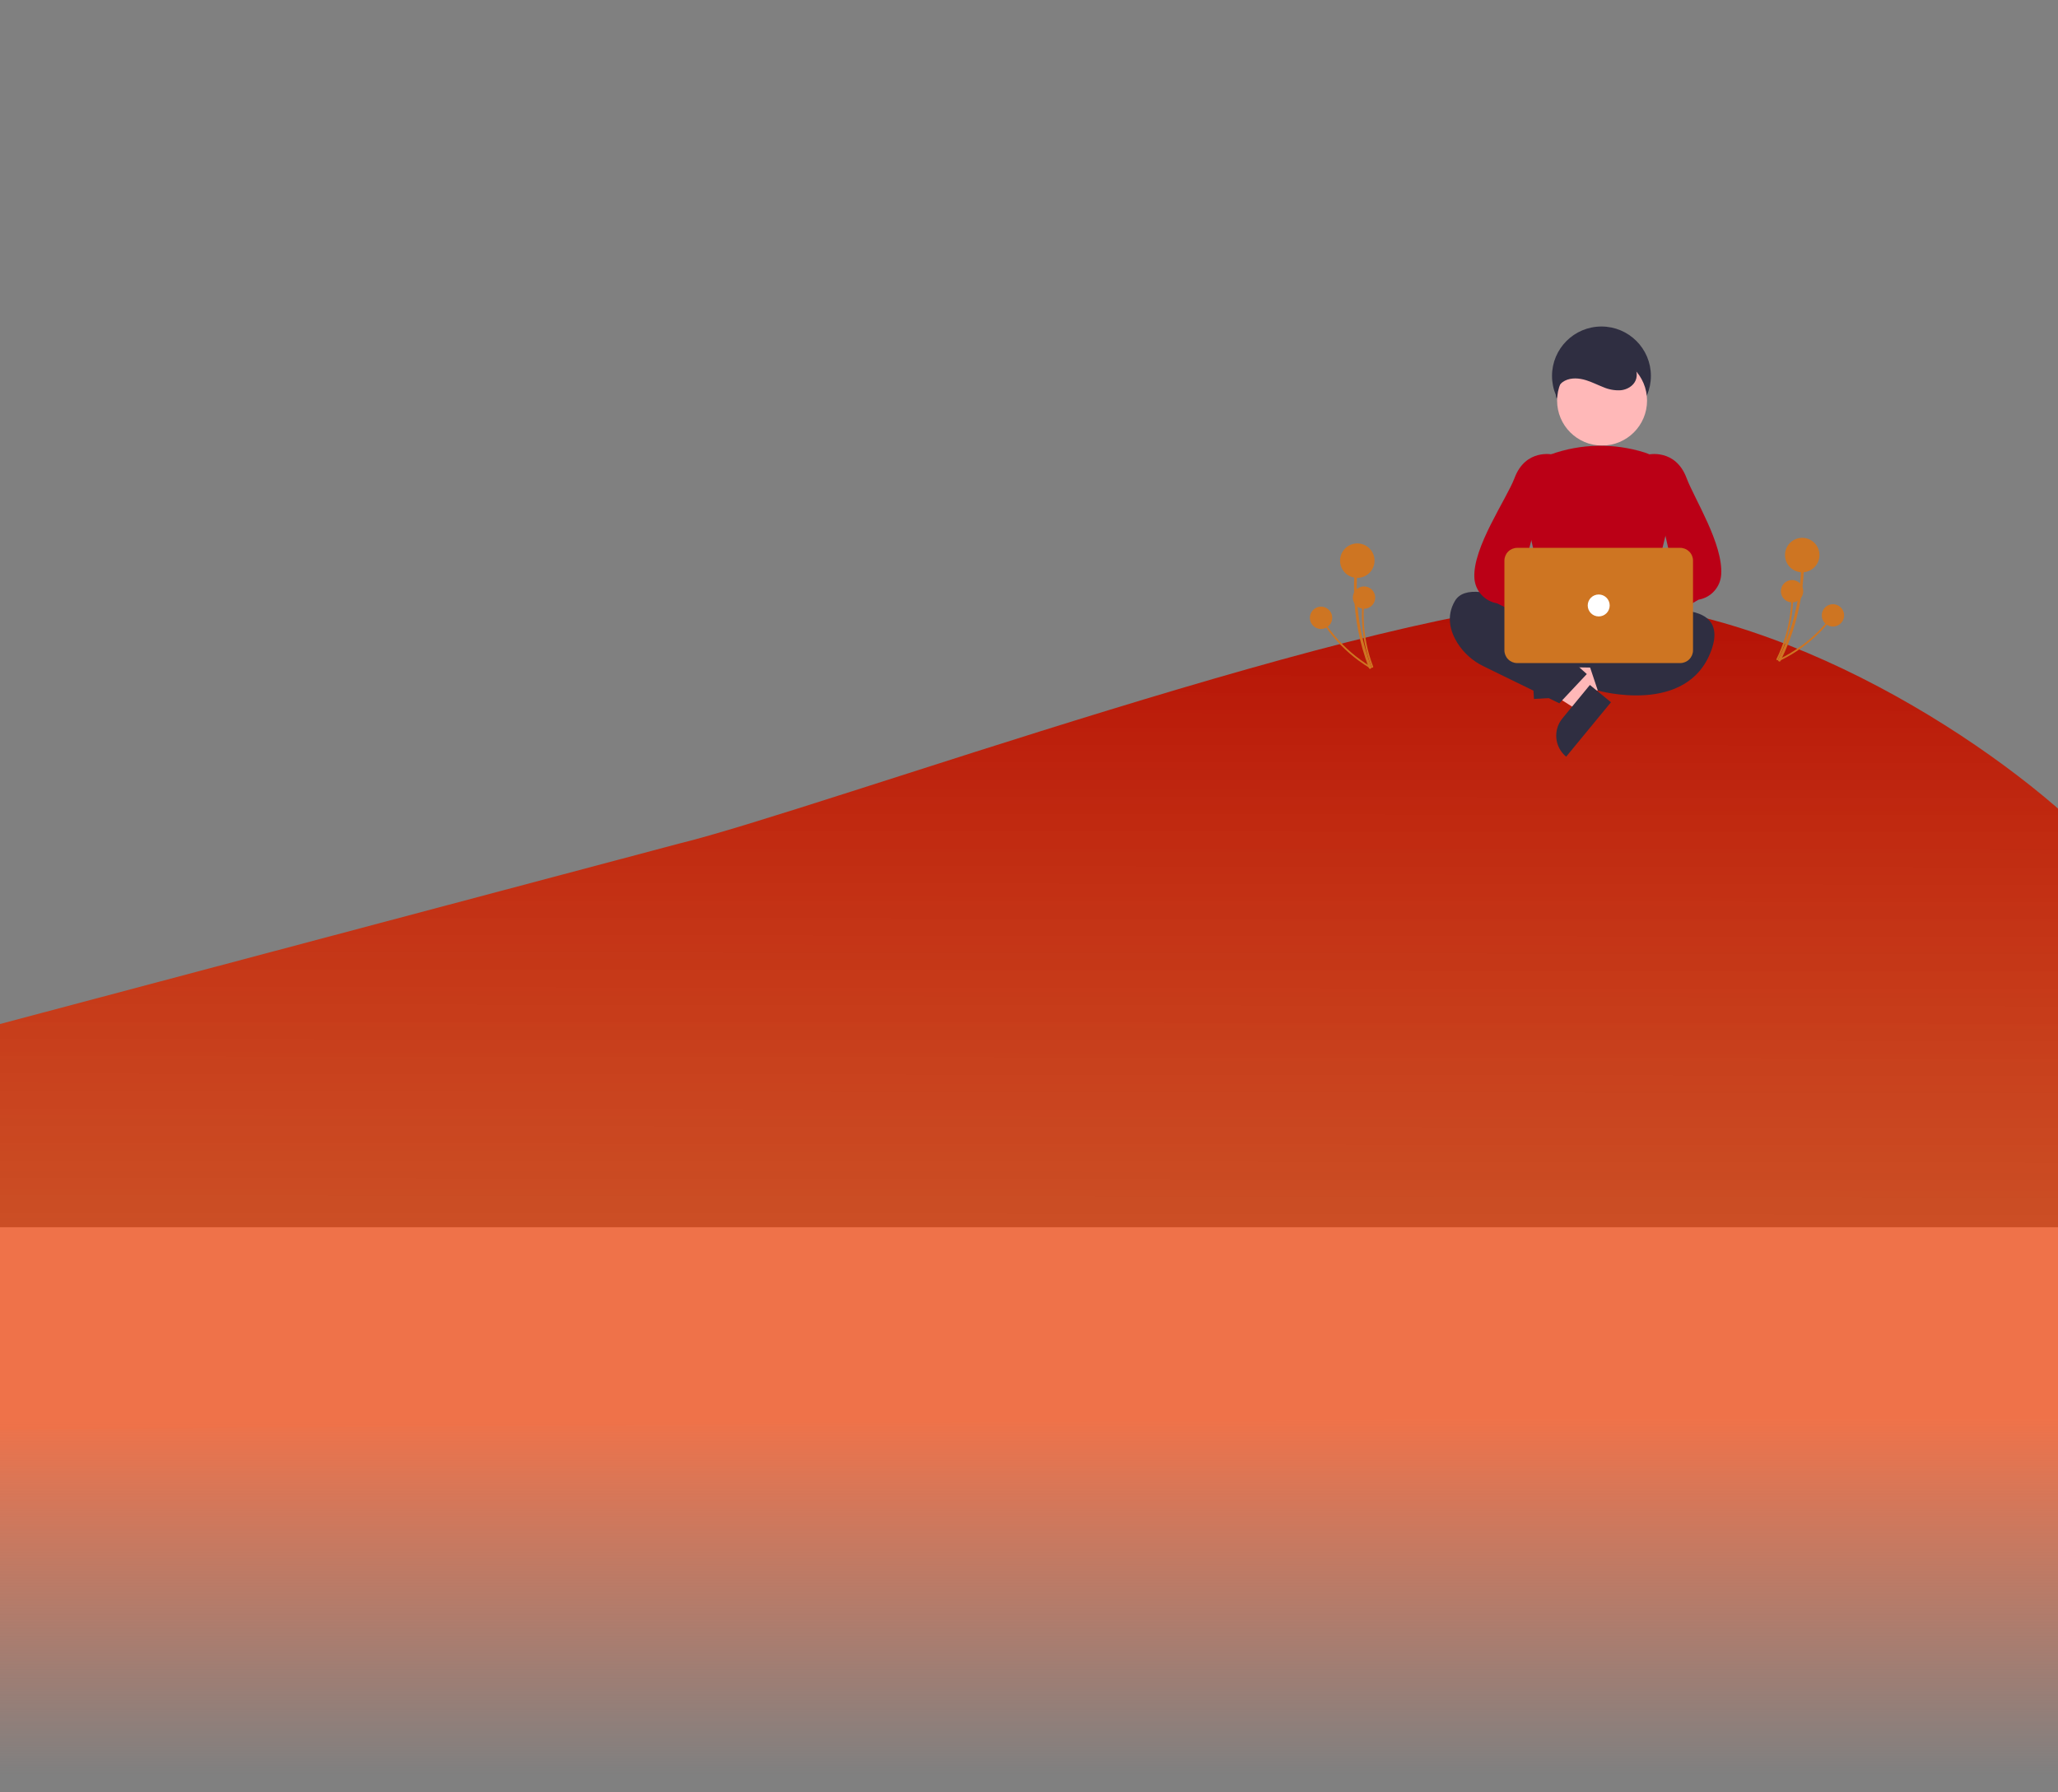 <svg width="1920" height="1672" viewBox="0 0 1920 1672" fill="none" xmlns="http://www.w3.org/2000/svg">
<rect x="0" y="0" width="1920" height="1672" fill="#808080" stroke="none"/>
<path d="M1475.43 561C1661.62 561 1868.89 698.355 1954.71 787.057L2034 1318.38L-72 1334.4L-49.728 968.615L633.563 787.057C761.848 755.908 1295.09 561 1475.43 561Z" fill="url(#paint0_linear)"/>
<rect x="-21" y="1145" width="1941" height="527" fill="url(#paint1_linear)"/>
<path d="M1494.07 396.793C1519.55 396.793 1540.2 376.162 1540.2 350.714C1540.2 325.265 1519.55 304.634 1494.07 304.634C1468.6 304.634 1447.95 325.265 1447.95 350.714C1447.95 376.162 1468.6 396.793 1494.07 396.793Z" fill="#2F2E41"/>
<path d="M1450.24 646.518L1449.02 625.632L1529.09 610.98L1530.89 641.809L1450.24 646.518Z" fill="#FFB8B8"/>
<path d="M1454.12 610.363L1456.48 650.646L1431.09 652.128L1427.25 586.482C1430.58 586.288 1433.92 586.751 1437.08 587.846C1440.23 588.94 1443.14 590.645 1445.64 592.863C1448.13 595.08 1450.17 597.767 1451.62 600.77C1453.08 603.772 1453.93 607.032 1454.12 610.363Z" fill="#2F2E41"/>
<path d="M1485.07 646.327L1471.77 662.49L1403.03 618.938L1422.66 595.083L1485.07 646.327Z" fill="#FFB8B8"/>
<path d="M1457.65 670.24L1483.29 639.067L1502.94 655.2L1461.14 706C1458.56 703.881 1456.43 701.276 1454.86 698.332C1453.28 695.389 1452.31 692.164 1451.98 688.844C1451.66 685.523 1451.99 682.171 1452.96 678.979C1453.93 675.787 1455.53 672.818 1457.65 670.24V670.24Z" fill="#2F2E41"/>
<path d="M1446.8 571.16L1437.71 613.96C1437.5 614.945 1437.51 615.965 1437.74 616.945C1437.97 617.926 1438.42 618.843 1439.05 619.631C1439.68 620.419 1440.47 621.058 1441.38 621.502C1442.28 621.947 1443.27 622.186 1444.28 622.202L1533.63 623.642C1534.64 623.658 1535.63 623.452 1536.55 623.037C1537.47 622.623 1538.28 622.011 1538.94 621.246C1539.59 620.48 1540.07 619.58 1540.33 618.609C1540.6 617.638 1540.64 616.621 1540.47 615.63L1532.65 571.39C1532.37 569.809 1531.55 568.378 1530.32 567.346C1529.09 566.315 1527.53 565.75 1525.92 565.75H1453.48C1451.92 565.75 1450.4 566.287 1449.18 567.272C1447.96 568.257 1447.12 569.629 1446.8 571.16V571.16Z" fill="#2F2E41"/>
<path d="M1461.61 586.229C1461.61 586.229 1374.48 531.617 1357.4 560.63C1348.86 575.136 1353.13 589.216 1359.54 599.669C1365.48 609.187 1374.02 616.817 1384.14 621.669L1454.78 656.201L1480.4 628.895L1463.32 613.535L1461.61 586.229Z" fill="#2F2E41"/>
<path d="M1506.03 577.696C1506.03 577.696 1618.79 545.27 1596.58 606.709C1574.37 668.148 1490.66 644.255 1490.66 644.255L1482.11 618.655L1511.16 598.176L1506.03 577.696Z" fill="#2F2E41"/>
<path d="M1494.65 415.695C1517.82 415.695 1536.61 396.929 1536.61 373.779C1536.61 350.629 1517.82 331.862 1494.65 331.862C1471.48 331.862 1452.69 350.629 1452.69 373.779C1452.69 396.929 1471.48 415.695 1494.65 415.695Z" fill="#FFB8B8"/>
<path d="M1496.85 584.469C1479.41 584.206 1462.07 581.923 1445.16 577.666L1444.66 577.529L1421.24 469.935C1419.14 460.48 1420.57 450.582 1425.27 442.11C1429.97 433.638 1437.61 427.179 1446.75 423.952C1474.99 413.83 1505.77 413.216 1534.39 422.204H1534.4C1544 425.296 1552.08 431.891 1557.03 440.674C1561.98 449.457 1563.44 459.781 1561.11 469.588L1534.95 577.439L1534.59 577.614C1523.72 582.758 1510.13 584.469 1496.85 584.469Z" fill="#BB0016"/>
<path d="M1465.4 592.827C1466.25 590.467 1467.61 588.321 1469.38 586.541C1471.15 584.762 1473.29 583.391 1475.64 582.527C1478 581.663 1480.52 581.325 1483.02 581.539C1485.52 581.752 1487.95 582.511 1490.13 583.761L1536.23 543.784L1540.4 575.201L1495.98 608.347C1493.64 611.862 1490.08 614.394 1485.99 615.465C1481.9 616.536 1477.56 616.071 1473.79 614.158C1470.02 612.245 1467.08 609.017 1465.54 605.086C1463.99 601.154 1463.94 596.793 1465.4 592.827V592.827Z" fill="#FFB8B8"/>
<path d="M1509.37 601.547C1508.62 601.546 1507.87 601.437 1507.15 601.222C1505.99 600.883 1504.92 600.27 1504.04 599.433C1503.16 598.597 1502.49 597.562 1502.09 596.416L1496.53 580.666C1496.01 579.21 1495.94 577.631 1496.34 576.137C1496.73 574.643 1497.58 573.305 1498.75 572.299L1561.57 534.627L1536.81 424.274L1537.44 424.122C1537.69 424.059 1563.06 418.291 1573.46 445.985C1580.74 465.381 1607.68 507.556 1605.78 536.055C1605.42 541.756 1603.14 547.168 1599.32 551.419C1595.51 555.67 1590.36 558.511 1584.73 559.483L1514.02 599.952C1512.69 600.984 1511.05 601.545 1509.37 601.547Z" fill="#BB0016"/>
<path d="M1516.41 589.084C1515.56 586.723 1514.2 584.577 1512.43 582.798C1510.66 581.018 1508.52 579.648 1506.17 578.783C1503.81 577.919 1501.29 577.582 1498.79 577.795C1496.29 578.008 1493.86 578.767 1491.68 580.018L1445.58 540.041L1441.41 571.457L1485.83 604.604C1488.17 608.118 1491.73 610.651 1495.82 611.722C1499.91 612.793 1504.25 612.327 1508.02 610.414C1511.79 608.501 1514.73 605.273 1516.27 601.342C1517.82 597.411 1517.87 593.049 1516.41 589.084V589.084Z" fill="#FFB8B8"/>
<path d="M1477.07 601.547C1475.38 601.545 1473.75 600.984 1472.41 599.952L1396.58 562.896C1390.95 561.924 1385.81 559.083 1381.99 554.833C1378.17 550.582 1375.89 545.169 1375.53 539.468C1373.63 510.969 1405.7 465.381 1412.98 445.985C1423.37 418.291 1448.74 424.057 1449 424.122L1449.63 424.274L1419.74 538.04L1487.68 572.299C1488.86 573.305 1489.7 574.643 1490.1 576.137C1490.5 577.631 1490.43 579.21 1489.91 580.666L1484.34 596.416C1483.95 597.562 1483.28 598.597 1482.4 599.433C1481.52 600.27 1480.45 600.883 1479.28 601.222C1478.56 601.437 1477.82 601.546 1477.07 601.547V601.547Z" fill="#BB0016"/>
<path d="M1567.53 618.655H1415.49C1412.32 618.651 1409.28 617.392 1407.03 615.152C1404.79 612.912 1403.53 609.876 1403.53 606.709V523.084C1403.53 519.916 1404.79 516.88 1407.03 514.64C1409.28 512.401 1412.32 511.141 1415.49 511.137H1567.53C1570.7 511.141 1573.74 512.401 1575.99 514.64C1578.23 516.88 1579.49 519.916 1579.49 523.084V606.709C1579.49 609.876 1578.23 612.912 1575.98 615.152C1573.74 617.392 1570.7 618.651 1567.53 618.655V618.655Z" fill="#CE7522"/>
<path d="M1491.51 575.136C1497.17 575.136 1501.76 570.552 1501.76 564.896C1501.76 559.241 1497.17 554.656 1491.51 554.656C1485.85 554.656 1481.26 559.241 1481.26 564.896C1481.26 570.552 1485.85 575.136 1491.51 575.136Z" fill="white"/>
<path d="M1452.27 372.073C1449.78 365.771 1453.86 358.262 1459.92 355.209C1465.97 352.157 1473.27 352.737 1479.75 354.749C1485.19 356.44 1490.29 359.06 1495.6 361.129C1500.83 363.446 1506.55 364.463 1512.26 364.094C1517.92 363.455 1523.56 360.283 1525.87 355.083C1528.27 349.692 1526.64 343.114 1522.94 338.513C1519.01 334.066 1513.91 330.796 1508.23 329.067C1495.75 324.674 1481.33 324.545 1469.74 330.932C1458.15 337.318 1450.27 350.917 1452.67 363.921" fill="#2F2E41"/>
<path d="M1279.4 622.201C1271.27 600.891 1266.7 578.392 1265.87 555.601C1265.65 549.257 1265.71 542.913 1266.07 536.567C1266.08 536.238 1265.96 535.917 1265.74 535.672C1265.52 535.427 1265.22 535.277 1264.89 535.253C1264.56 535.229 1264.23 535.334 1263.98 535.545C1263.73 535.756 1263.57 536.057 1263.53 536.384C1262.26 559.488 1264.79 582.643 1271.03 604.925C1272.78 611.145 1274.81 617.277 1277.12 623.32C1277.7 624.845 1279.98 623.717 1279.4 622.201V622.201Z" fill="#CE7522"/>
<path d="M1273.38 537.509C1281.35 533.596 1284.64 523.968 1280.73 516.004C1276.81 508.039 1267.17 504.755 1259.2 508.669C1251.23 512.582 1247.94 522.21 1251.86 530.175C1255.77 538.139 1265.41 541.423 1273.38 537.509Z" fill="#CE7522"/>
<path d="M1281.06 621.86C1275.79 608.035 1272.83 593.438 1272.29 578.653C1272.14 574.537 1272.18 570.421 1272.41 566.305C1272.42 566.091 1272.35 565.883 1272.2 565.724C1272.06 565.565 1271.86 565.468 1271.65 565.452C1271.44 565.437 1271.23 565.505 1271.06 565.642C1270.9 565.779 1270.79 565.974 1270.77 566.186C1269.94 581.174 1271.59 596.196 1275.64 610.652C1276.77 614.687 1278.09 618.665 1279.59 622.585C1279.96 623.575 1281.44 622.843 1281.06 621.86L1281.06 621.86Z" fill="#CE7522"/>
<path d="M1277.16 566.916C1282.33 564.377 1284.47 558.131 1281.92 552.964C1279.38 547.797 1273.13 545.667 1267.96 548.206C1262.79 550.744 1260.65 556.991 1263.19 562.158C1265.74 567.324 1271.99 569.455 1277.16 566.916Z" fill="#CE7522"/>
<path d="M1278.76 621.893C1266.09 614.233 1254.77 604.546 1245.24 593.219C1242.59 590.064 1240.09 586.794 1237.74 583.407C1237.61 583.234 1237.43 583.116 1237.22 583.078C1237.01 583.04 1236.79 583.085 1236.61 583.204C1236.43 583.323 1236.31 583.506 1236.26 583.715C1236.22 583.923 1236.26 584.142 1236.37 584.323C1244.94 596.649 1255.49 607.483 1267.58 616.391C1270.96 618.877 1274.45 621.204 1278.04 623.373C1278.95 623.921 1279.66 622.437 1278.76 621.893V621.893Z" fill="#CE7522"/>
<path d="M1237.07 585.778C1242.24 583.24 1244.38 576.993 1241.84 571.826C1239.29 566.66 1233.04 564.529 1227.87 567.068C1222.7 569.607 1220.56 575.853 1223.1 581.02C1225.65 586.187 1231.9 588.317 1237.07 585.778Z" fill="#CE7522"/>
<path d="M1658.99 615.303C1669.09 594.852 1675.76 572.883 1678.73 550.272C1679.56 543.977 1680.09 537.655 1680.34 531.304C1680.35 530.976 1680.5 530.667 1680.74 530.444C1680.98 530.22 1681.3 530.099 1681.63 530.107C1681.96 530.114 1682.28 530.249 1682.51 530.482C1682.74 530.716 1682.87 531.031 1682.88 531.36C1681.97 554.481 1677.26 577.295 1668.95 598.891C1666.62 604.919 1664.02 610.832 1661.15 616.631C1660.43 618.094 1658.27 616.757 1658.99 615.303V615.303Z" fill="#CE7522"/>
<path d="M1672.96 531.554C1665.4 526.908 1663.03 517.012 1667.68 509.452C1672.33 501.892 1682.23 499.53 1689.8 504.176C1697.37 508.822 1699.74 518.717 1695.09 526.277C1690.44 533.837 1680.53 536.2 1672.96 531.554Z" fill="#CE7522"/>
<path d="M1657.36 614.806C1663.92 601.539 1668.24 587.286 1670.17 572.617C1670.71 568.534 1671.05 564.432 1671.21 560.312C1671.22 560.099 1671.32 559.899 1671.48 559.754C1671.63 559.609 1671.84 559.531 1672.05 559.535C1672.27 559.54 1672.47 559.627 1672.62 559.779C1672.77 559.931 1672.86 560.135 1672.86 560.349C1672.27 575.348 1669.22 590.149 1663.83 604.158C1662.32 608.069 1660.63 611.906 1658.77 615.667C1658.3 616.617 1656.9 615.749 1657.36 614.806L1657.36 614.806Z" fill="#CE7522"/>
<path d="M1666.43 560.474C1661.52 557.46 1659.98 551.04 1663 546.136C1666.02 541.231 1672.44 539.698 1677.35 542.713C1682.26 545.727 1683.8 552.146 1680.78 557.051C1677.77 561.955 1671.34 563.488 1666.43 560.474Z" fill="#CE7522"/>
<path d="M1659.65 615.055C1672.99 608.621 1685.17 600.043 1695.73 589.663C1698.66 586.772 1701.46 583.751 1704.12 580.601C1704.26 580.44 1704.46 580.34 1704.67 580.322C1704.89 580.305 1705.1 580.37 1705.26 580.505C1705.43 580.64 1705.54 580.834 1705.56 581.046C1705.59 581.258 1705.53 581.472 1705.4 581.642C1695.7 593.106 1684.18 602.899 1671.3 610.631C1667.7 612.787 1664.01 614.775 1660.23 616.597C1659.27 617.057 1658.7 615.512 1659.65 615.055V615.055Z" fill="#CE7522"/>
<path d="M1704.56 583.025C1699.65 580.011 1698.12 573.591 1701.14 568.687C1704.15 563.782 1710.58 562.249 1715.49 565.263C1720.4 568.278 1721.93 574.697 1718.92 579.602C1715.9 584.506 1709.47 586.039 1704.56 583.025Z" fill="#CE7522"/>
<defs>
<linearGradient id="paint0_linear" x1="981" y1="561" x2="980.111" y2="1387.8" gradientUnits="userSpaceOnUse">
<stop stop-color="#B41005"/>
<stop offset="1" stop-color="#FF4D00" stop-opacity="0.6"/>
</linearGradient>
<linearGradient id="paint1_linear" x1="949.5" y1="1145" x2="949.5" y2="1655.5" gradientUnits="userSpaceOnUse">
<stop offset="0.35" stop-color="#EF7249"/>
<stop offset="1" stop-color="#EB7B5A" stop-opacity="0"/>
</linearGradient>
</defs>
</svg>
